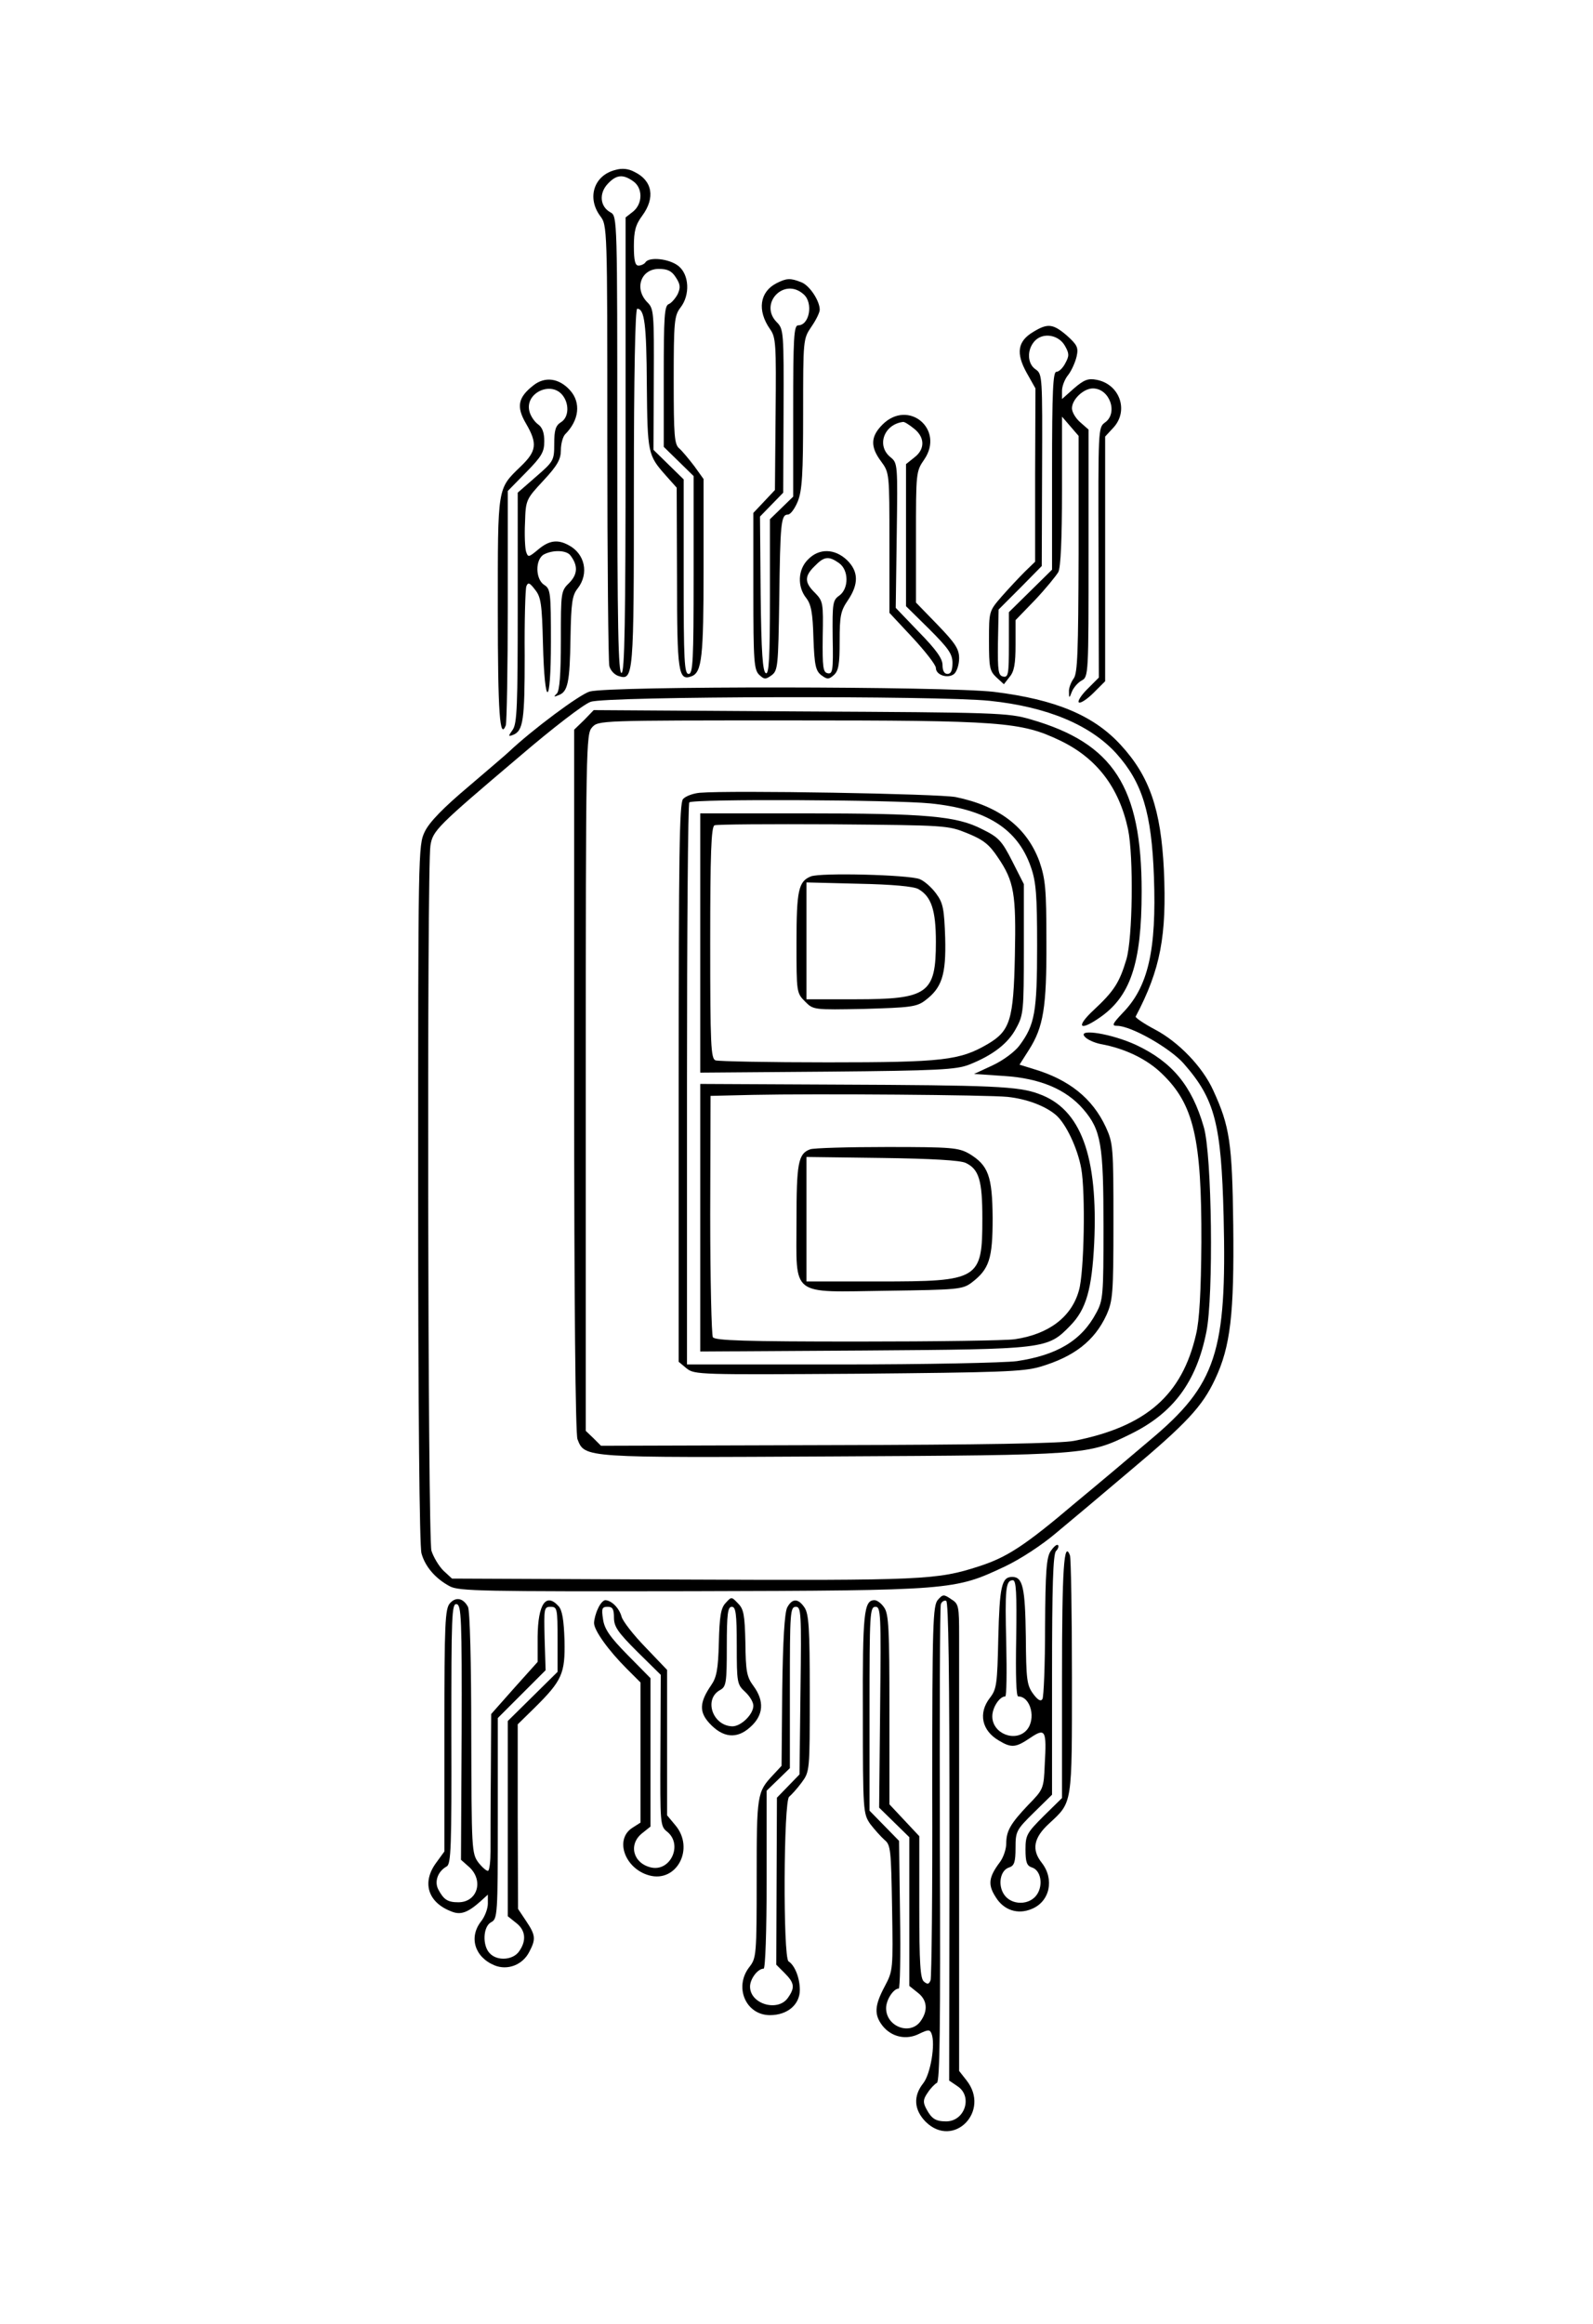 <svg xmlns="http://www.w3.org/2000/svg" version="1.0" viewBox="0 0 480 700">
    <g class="circut-top">
        <path class="top-1 top-2" d="M311.3 100c-4.7 2.8-5.2 6.4-2 12.2l2.7 4.8-.1 26.1v26.1l-3.1 3c-1.7 1.7-4.8 5-7 7.5-3.8 4.4-3.8 4.4-3.8 13.3 0 8 .2 9.1 2.2 11l2.3 2.1 1.7-2.2c1.4-1.6 1.8-4 1.8-9.6v-7.5l5.9-6.1c3.2-3.4 6.3-7.2 7-8.4.7-1.4 1.1-9.8 1.1-24.5v-22.3l2.5 2.9 2.5 2.9v35.6c-.1 29.7-.3 35.9-1.5 37.5-.8 1.1-1.5 2.9-1.4 4 0 2 .1 2 .9-.1.5-1.2 1.8-2.7 2.9-3.3 2.1-1.1 2.1-1.8 2.1-38.4v-37.2l-2.5-2.2c-1.4-1.2-2.5-3.1-2.5-4.2 0-2.7 3.5-6 6.3-6 5.1 0 7.7 7.5 3.6 10.3-2 1.5-2 2.1-1.9 39.2l.1 37.6-3.5 3.5c-1.9 1.9-3 3.7-2.5 4 .5.3 2.5-1 4.4-2.9l3.5-3.5V131.5l2.5-2.7c4.7-5.1 1.9-13.1-5.1-14.4-2.5-.5-3.8 0-6.8 2.6l-3.6 3.2v-2.5c0-1.3.8-3.5 1.9-4.8 1-1.3 2.1-3.8 2.5-5.5.6-2.7.2-3.5-2.9-6.3-4.2-3.6-5.8-3.8-10.2-1.1zm9.6 4.2c1.3 2.3 1.3 3 .1 5.2-.7 1.4-1.9 2.6-2.7 2.6-1 0-1.3 5.7-1.3 29.8v29.8l-6.5 6.4-6.5 6.4v9.9c0 8.8-.2 9.8-1.7 9.5-1.5-.3-1.7-1.6-1.6-10.2l.2-10 6.5-6.5 6.5-6.6.1-28.9c.1-28 .1-28.9-1.9-30.3-2.6-1.7-2.7-5.9-.4-8.5 2.5-2.8 7.3-2 9.2 1.4z" />
        <path class="top-3" d="M265.9 127.9c-3.6 3.6-3.7 6.7-.4 11.1 2.5 3.4 2.5 3.6 2.5 24.5v21.1l7 7.5c3.8 4.1 7 8.2 7 9.1 0 2.2 3.7 3.3 5.5 1.8.8-.7 1.5-2.8 1.5-4.7 0-2.8-1.1-4.5-6.5-10.1l-6.5-6.7v-19.7c0-19.4 0-19.8 2.5-23.4 6.2-9.1-4.8-18.3-12.6-10.5zm9.5 1.2c3.3 2.6 3.4 6.2.1 8.7l-2.5 2v42.8l7 6.9c5.8 5.8 7 7.5 7 10.2 0 2.3-.5 3.3-1.5 3.3s-1.5-1-1.5-2.7c0-1.9-1.9-4.6-7.1-9.9l-7-7.3.3-21.8c.3-21.6.3-21.8-1.9-23.6-4.3-3.5-1.9-9.9 3.8-10.6.4-.1 1.8.8 3.3 2z" />
        <path class="top-4" d="M243.5 168.5c-3.1 3-3.3 8.2-.6 11.6 1.5 1.9 2 4.5 2.2 12.1.3 8.3.7 9.9 2.4 11.2 1.8 1.3 2.2 1.3 3.8-.1 1.4-1.3 1.7-3.3 1.7-10.2 0-7.6.3-9.1 2.5-12.3 3.3-4.9 3.2-8.7-.3-12.1-3.7-3.5-8.4-3.6-11.7-.2zm9.3 1.1c3 2.1 3 7.7.1 9.8-2 1.4-2.1 2.3-2 12.6.2 10 0 11.1-1.5 10.8-1.4-.3-1.6-1.7-1.5-11 .2-10.2.1-10.7-2.3-13.2-3.2-3.1-3.3-5-.1-8.1 2.8-2.9 4.2-3.1 7.3-.9z" />
        <path class="top-5" d="M234 85.3c-5.1 2.6-5.9 8.2-2 13.8 1.8 2.5 1.9 4.4 1.7 25.6l-.2 22.9-3.2 3.4-3.3 3.5v23.6c0 21.2.2 23.7 1.8 25.2 1.5 1.4 1.9 1.4 3.7.1 1.9-1.4 2-2.8 2.3-22.7.3-23 .5-25.7 2.6-25.7.8 0 2.1-1.8 3-4 1.3-3.3 1.6-8.2 1.6-26.5 0-22.3 0-22.4 2.5-26.1 1.4-2 2.5-4.3 2.5-5.1 0-2.7-3.1-7.4-5.6-8.3-3.3-1.3-4.4-1.2-7.4.3zm8.2 3.4c2.9 2.6 1.7 9.3-1.7 9.3-1.3 0-1.5 3.8-1.5 25.8v25.8l-3.5 3.4-3.5 3.4v23.4c0 18.2-.3 23.3-1.2 23-1-.4-1.4-6.2-1.6-23.8l-.2-23.4 3.5-3.6 3.5-3.6.1-24.6c.1-23.7 0-24.7-2-26.7-5.6-5.6 2.2-13.8 8.1-8.4z" />
        <path class="top-6 top-7" d="M185.4 51.2c-6.4 1.6-8.6 8.3-4.6 13.8 2.2 2.9 2.2 2.9 2.2 68.1 0 35.9.3 66.3.6 67.5.3 1.3 1.5 2.6 2.7 3 4.6 1.5 4.7.7 4.7-56.8 0-33.9.4-53.8 1-53.8 2.2 0 2.8 4.6 2.9 22.9.2 20.7.3 21.2 5.7 27.3l3.3 3.7.1 27.3c0 28.5.4 31 4.4 29.5 3.1-1.2 3.6-5.8 3.6-32.6v-26.8l-2.8-3.9c-1.6-2.1-3.6-4.5-4.5-5.3-1.5-1.2-1.7-3.8-1.7-20.6 0-17.7.2-19.4 2-21.8 3-3.8 2.7-10-.6-12.6-2.8-2.2-8.8-2.8-9.9-1.1-.3.5-1.3 1-2.1 1-1 0-1.4-1.4-1.4-5.8 0-4.6.5-6.5 2.5-9.2 4-5.4 3.1-10.6-2.3-13.2-1.8-1-3.8-1.2-5.8-.6zm5.4 3.4c2.9 2 2.9 6.7 0 9.1l-2.3 1.8v68.4c0 53.9-.3 68.5-1.2 68.8-1 .4-1.3-13.8-1.3-68.6 0-67.9 0-69-2-70.1-3.2-1.7-3.6-5.7-.9-8.6 2.6-2.8 4.6-3 7.7-.8zm12.8 28.9c1.4 2.1 1.5 3.1.6 5.1-.7 1.3-1.9 2.7-2.7 3-1.3.5-1.5 3.8-1.5 21.8v21.2l4.5 4.4 4.5 4.4v29.8c0 25.8-.2 29.8-1.5 29.8s-1.5-3.9-1.5-29.3v-29.3l-4.5-4.4-4.6-4.5.1-21.2c.1-20.1 0-21.3-1.9-23.2-4.1-4.1-2-10.1 3.4-10.1 2.6 0 3.9.6 5.1 2.5z" />
        <path class="top-8 top-9" d="M160.7 116.1c-4.6 3.6-5.2 6.4-2.2 11.5 3.5 6 3.2 8.3-1.6 12.9-7.1 6.9-6.9 5.7-6.9 43.2 0 31.1.6 39.4 2.4 34.8.3-.9.6-17.2.6-36.1v-34.5l5.5-5.6c4.7-4.8 5.5-6.1 5.5-9.4 0-2.6-.6-4.2-1.9-5.1-1.1-.8-2.3-2.6-2.6-4-1.3-5.3 6.2-9 9.8-5 2.3 2.6 2.2 6.9-.3 8.4-1.6 1-2 2.4-2 6.5 0 5-.2 5.3-5.5 9.9l-5.5 4.8V183c0 29.6-.2 34.9-1.5 36.8-1.4 2-1.4 2.1 0 1.6 3.2-1.2 3.6-4.5 3.6-23.9-.1-10.6.2-20.1.5-20.9.5-1.3 1-1.1 2.6 1 1.8 2.2 2.1 4.3 2.4 16.2.5 19.8 2.4 19.5 2.4-.4 0-14.8-.1-16-2-17.2-2.7-1.7-2.8-7.7-.1-9.2 2.7-1.4 6.6-1.3 7.9.2 2.4 3.1 2.3 5.7-.2 8.3-2.6 2.5-2.6 2.8-2.6 17.3 0 10.5-.4 15.2-1.2 16.1-1.1 1-.9 1.1.5.5 2.8-1 3.4-3.8 3.6-17.3.2-10.6.5-12.8 2.2-14.9 3.4-4.4 2.2-10.4-2.8-13-3.3-1.8-5.9-1.4-9.1 1.3-2.9 2.4-3.1 2.5-3.7.6-.3-1-.5-5-.3-8.7.2-6.8.3-7 5.5-12.6 4.3-4.6 5.3-6.5 5.3-9.2 0-1.9.6-4.1 1.3-4.8 4.2-4.2 4.8-9.5 1.5-13.2-3.3-3.7-7.6-4.3-11.1-1.5z" />
    </g>
    <g class="letter-b-out">
        <path class="outer-b-out" d="M177.7 208.3c-3.1.9-17.3 11.5-24.3 18.1-.6.6-6.1 5.3-12.2 10.5-7.6 6.4-11.8 10.7-13.2 13.6-2 4.1-2 5.9-2 109.1 0 65.2.4 106.2 1 108.3 1.1 4 4.2 7.6 8.5 9.9 2.7 1.5 9.8 1.6 72.9 1.5 78.6-.2 79.2-.3 94.3-7.4 4.7-2.2 11.4-6.6 15.6-10.2 4.1-3.4 14-11.7 22-18.5 17.3-14.5 22-19.6 25.8-27.7 4.7-9.9 5.8-19.8 5.5-46.5-.3-24.9-1.1-29.8-6-40.5-3.2-7.1-10.4-14.6-17.6-18.4-3.4-1.8-6-3.6-5.8-3.9 7.5-14.2 9.4-24.4 8.5-44.2-.9-18.2-4.3-28.1-12.9-37.5-8.2-9-19.7-13.8-38.3-16.1-14.6-1.7-115.5-1.8-121.8-.1zm120.5 2.8c17.4 1.8 30.4 7.3 38.2 15.9 7.8 8.7 10.6 17.8 11.3 37.1.8 22.1-1.7 33.2-9.5 41.1-3 3.2-3.3 3.8-1.6 3.8 4.2 0 16 6.7 20.1 11.4 9.4 10.7 11.3 18.1 12 46.1 1 40.8-2.2 50.6-22.2 67.3-5.5 4.7-15.6 13.2-22.5 18.9-15.2 12.9-20.6 16.4-29 19.1-12.6 4.1-16.7 4.3-89.2 4l-69.6-.3-2.6-2.4c-1.4-1.4-3-4.1-3.6-6-1.1-4-1.4-205.9-.3-212.4.7-4.5 1.9-5.7 26.8-26.8 9.8-8.4 19.5-15.9 21.5-16.5 4.6-1.7 105-1.9 120.2-.3z" />
        <path class="outer-b-in" d="m176 216.9-3 2.9v105.6c0 67.4.4 106.4 1 108.1 2.2 5.7 1.7 5.6 77.4 5.2 76-.4 76.4-.4 89.2-6.7 12.9-6.3 19.9-15.7 22.9-30.8 2.2-10.8 1.7-53.6-.8-61.8-3.6-12.4-9.5-19.5-20.3-24.6-7.3-3.4-17.7-5.1-15.6-2.6.7.9 2.9 1.9 4.9 2.3 7.2 1.3 13.9 4.5 18.4 8.9 9.6 9.2 12 19.5 11.9 50.8-.1 14.8-.6 23.6-1.6 27.7-4.2 18.3-15 27.8-36.7 32.1-3.9.8-27.4 1.2-74.2 1.3l-68.4.2-2.3-2.3-2.3-2.2V326.1c0-101.8.1-105 1.9-107 1.9-2.1 2.2-2.1 59.5-2.1 63.9 0 69.7.4 81.6 6.1 11 5.3 17.7 14.1 20.4 26.7 1.7 8.2 1.4 32.8-.5 39.2-2.1 7-3.7 9.5-9.8 15.2-5.4 5-4.5 6.6 1.5 2.5 9.5-6.4 12.9-16.4 12.9-38.2 0-31.5-8.5-44.6-33.4-51.8-6.8-2-10.2-2.1-69.4-2.4l-62.3-.4-2.9 3z" />
    </g>
    <g class="letter-b-in">
        <path class="inner-b-outline" d="M210.8 238.8c-2 .2-4.2 1-5 1.9-1.1 1.3-1.3 17.3-1.3 85.5v84l2.4 2c2.4 1.9 3.9 1.9 51.5 1.6 42.8-.4 49.9-.6 55-2.1 10.2-3 16.4-7.8 20-15.6 1.9-4.3 2.1-6.3 2.1-28.1 0-22.4-.1-23.7-2.3-28.5-4-8.6-11-14.3-21.8-17.5l-4.2-1.3 2.8-4.4c4.4-6.9 5.4-12.8 5.3-32.8 0-15.8-.3-18.7-2.1-24-3.8-10.3-12.1-16.7-25.2-19.4-5-1-67.8-2.1-77.2-1.3zm69.5 3.2c16.9 1.7 26.3 7.6 30.3 19.1 1.6 4.5 1.9 8.5 1.9 23.9 0 19.9-.7 23.7-5.3 29.9-1.4 1.9-4.9 4.5-8.1 6l-5.6 2.6 9 .6c10.9.7 18.7 4 23.9 10 5.4 6.3 6.1 10.6 6.1 35.4 0 20.6-.1 22.2-2.2 26-4.4 8.3-11.8 12.7-23.9 14.5-3.8.5-27.7 1-53.1 1H207v-84.3c0-46.4.3-84.7.7-85 1-1.1 61.5-.8 72.6.3z" />
        <path class="inner-b-top" d="M211 284.1v39l38.3-.3c33.5-.3 38.8-.6 42.7-2.1 7.1-2.8 11.8-6.4 14.2-11 2.2-4 2.3-5.3 2.3-23.8v-19.6l-3.5-6.9c-3.1-6.1-4.1-7.2-9-9.6-7.7-4-16.9-4.8-53.7-4.8H211v39.1zm80.5-33.1c4.9 2 6.6 3.4 9.2 7.3 4.9 7.2 5.5 11 5.1 29.6-.4 19.3-1.4 22.6-8.2 26.6-8.4 4.9-13.4 5.5-48.2 5.5-17.7 0-32.9-.3-33.8-.6-1.4-.5-1.6-4.6-1.6-35.4 0-26.9.3-35 1.3-35.4.6-.3 16.7-.4 35.7-.3 34.1.3 34.6.3 40.5 2.7z" />
        <path class="inner-inner-b-top" d="M244.3 264c-3.7 1.5-4.3 4.2-4.3 20 0 14.9 0 15.1 2.6 17.7 2.5 2.5 2.5 2.5 17.9 2.2 13.6-.4 15.7-.6 18.2-2.5 5.1-3.8 6.4-7.7 6.1-18.9-.3-8.6-.6-10.5-2.7-13.3-1.3-1.8-3.5-3.8-5-4.4-3.3-1.3-29.9-2-32.8-.8zm32.4 3.8c3.9 2.2 5.3 6.3 5.3 15.9 0 15.6-2.4 17.3-24.2 17.3H243v-35.2l15.8.4c10 .2 16.5.8 17.9 1.6z" />
        <path class="inner-b-bottom" d="M211 366.8v40.3l49.3-.3c55-.4 55.3-.4 62.2-7.5 4.8-4.9 6.5-10.9 7.2-24.8 1.2-26.3-4-40.5-16.7-45-6.1-2.3-13.9-2.6-61.3-2.8l-40.7-.2v40.3zm92.6-36.4c5.7.6 11.3 2.7 14.5 5.4 3 2.5 6.6 10 7.7 16.2 1.3 7.1.9 31.3-.7 36.7-2.2 8-9.1 13.2-19.3 14.7-2.5.4-23.8.7-47.4.7-33.9 0-42.9-.3-43.6-1.3-.4-.7-.8-17.4-.8-37l.1-35.7 12.7-.3c19-.4 71 0 76.8.6z" />
        <path class="inner-inner-b-bottom" d="M244.1 346.2c-3.6 1.3-4.1 4.2-4.1 21.6 0 23.1-2.2 21.4 27.3 21 21.1-.3 22.7-.4 25.4-2.4 5.4-4.1 6.4-7.2 6.4-19.5-.1-12.7-1.3-15.9-7.1-19.4-3.2-1.8-5.2-2-24.7-2-11.7 0-22.2.3-23.2.7zm46.9 4.1c4 1.9 5 5.3 5 16.7 0 18.5-.9 19-31.2 19H243v-37.5l22.7.3c14.9.2 23.7.7 25.3 1.5z" />
    </g>
    <g class="circut-btm">
        <path class="bottom-1 bottom-2" d="M316.6 467.2c-1.3 1.9-1.6 6.2-1.7 22.9 0 11.3-.4 21.1-.8 21.7-.5.8-1.4.3-2.8-1.6-1.9-2.6-2.1-4.3-2.2-17.2-.2-14.8-.9-18-4.1-18-3.2 0-3.8 2.8-4.2 18.5-.3 13.8-.5 15.3-2.5 17.9-3.6 4.6-2.5 9.9 2.7 12.9 3.8 2.3 5.1 2.1 9.4-.8 4.6-3.1 5-2.4 4.4 8-.3 7.3-.4 7.5-5 12.2-5.3 5.6-6.6 7.8-6.6 11.6 0 1.6-.8 4.1-1.9 5.6-3.4 4.5-3.7 6.8-1.3 10.5 2.4 4 6.7 5.4 10.9 3.6 5.4-2.2 6.9-8.9 3-13.9-3.1-3.9-2.5-7.5 2.2-11.8 7.1-6.6 6.9-5.3 6.9-44.1 0-19.2-.3-35.7-.6-36.7-1.8-4.7-2.4 3.8-2.4 37v36.1l-5.5 5.4c-5.1 5.1-5.5 5.8-5.5 10.1 0 3.8.4 4.9 1.9 5.4 2.7.8 3.5 5.2 1.6 8.1-2.2 3.4-7.8 3.4-10 0-1.9-2.9-1.1-7.3 1.6-8.1 1.5-.5 1.9-1.6 1.9-5.9 0-4.9.2-5.4 5.5-10.6l5.5-5.4v-36.1c0-26.5.3-36.4 1.2-37.3.6-.6.9-1.4.6-1.8-.4-.3-1.3.5-2.2 1.8zm-10.4 26.3c-.2 11.3 0 17.5.6 17.5 3.8 0 5.5 6.9 2.5 10.2-3.4 3.7-10.3 1-10.3-4.2 0-2.7 2.2-6 3.9-6 .4 0 .5-7.2.3-16-.4-16.4-.2-19 2-19 1 0 1.2 3.8 1 17.5z" />
        <path class="bottom-3 bottom-4" d="M282.6 481.9c-1.5 1.7-1.7 7.1-1.7 57.4.1 30.6-.2 56.3-.5 57.2-.5 1.2-.9 1.3-2 .4s-1.4-5.5-1.4-22.5v-21.3l-4.5-4.8-4.5-4.8V515c0-24.2-.2-28.9-1.6-30.8-.8-1.2-2.1-2.2-2.9-2.2-3.2 0-3.6 3.9-3.5 34.1 0 29.5.1 30.2 2.2 33.3 1.3 1.7 3.2 3.8 4.3 4.8 1.9 1.5 2 3 2.3 20.5.3 18.5.3 18.9-2.2 23.6-3.1 5.8-3.3 8.6-.6 12 2.7 3.3 7.1 4.3 11 2.3 2.7-1.3 3.2-1.3 3.7 0 1.2 3.1-.3 12.1-2.5 14.9-3.1 3.9-2.8 8 .7 11.6 8.4 8.3 19.7-3.2 12.3-12.5l-2.2-2.8V492.9c0-9.1-.1-9.8-2.4-11.2-2.2-1.5-2.5-1.5-4 .2zm3.5 72.7-.1 72.1 2.5 1.7c4.7 3.1 2.2 10.6-3.4 10.6-3.2 0-4.4-.8-6-3.8-1-1.9-1-2.8.4-4.8.9-1.4 2.2-2.7 2.8-3 .9-.3 1.1-17.2.9-71.7-.1-39.1 0-71.8.3-72.5.3-.8 1-1.2 1.6-1 .7.2 1 21.8 1 72.4zm-20.9-40.3-.3 30.2 4.6 4.5 4.5 4.4v44.8l2.5 2c2.9 2.2 3.2 5.4.9 8.6-3.1 4.4-10.4 1.7-10.4-3.9 0-2.5 2.2-5.9 3.8-5.9.4 0 .6-10 .4-22.2l-.3-22.3-4.4-4.5-4.5-4.6v-30.7c0-28.6.1-30.7 1.8-30.7 1.6 0 1.7 2 1.4 30.3z" />        
        <path class="bottom-5" d="M237.2 484.2c-.8 1.6-1.3 9.9-1.5 25l-.2 22.7-2.6 2.8c-4.8 5.1-4.9 5.9-4.9 31.1 0 23.1-.1 24-2.2 26.7-4.7 6-1.1 14.5 6.2 14.5 5.3 0 9-3.2 9-7.6 0-3.6-1.5-7.4-3.4-8.6-1.7-1.1-1.5-48.6.2-49.6.6-.5 2.3-2.3 3.7-4.2 2.5-3.4 2.5-3.4 2.5-27 0-19.7-.3-23.9-1.6-25.8-1.9-2.8-3.7-2.8-5.2 0zm4 25-.3 25.3-3.4 3.5-3.4 3.5-.1 25.1-.1 25.2 2.5 2.5c3 3 3.2 4.4 1 7.5-3 4.3-11.4 1.9-11.4-3.4 0-2.3 2.3-5.4 4.1-5.4.5 0 .9-11 .9-26.8v-26.8l3.5-3.4 3.5-3.4v-24.3c0-22.5.1-24.3 1.8-24.3 1.6 0 1.7 1.7 1.4 25.2z" />
        <path class="bottom-6" d="M218.6 482.9c-1.4 1.5-1.8 4-2 11.9-.2 8.1-.7 10.5-2.3 12.8-3.5 5.1-3.7 8-.6 11.4 4.1 4.5 8.3 4.9 12.3 1.3 4.1-3.6 4.4-7.9 1-12.5-2-2.7-2.3-4.4-2.4-13-.2-8.4-.5-10.1-2.2-11.8-2-2.1-2-2.1-3.8-.1zm3.4 12.7c0 11.2.1 11.8 2.5 14 1.4 1.3 2.5 3.1 2.5 4.2 0 2.6-3.7 6.2-6.3 6.2-6-.1-8.8-8.3-3.6-11 1.7-1 1.9-2.2 1.9-13 0-10 .3-12 1.5-12s1.5 2 1.5 11.6z" />
        <path class="bottom-7" d="M180.2 484.5c-.7 1.4-1.2 3.4-1.2 4.4 0 2.2 4.3 8.2 9.8 13.7l4.2 4.2V549l-2.5 1.6c-5.4 3.5-2.2 12.3 5.1 14.3 8.3 2.3 13.8-8.1 7.9-15.1l-2.5-3V503l-6.5-6.8c-3.6-3.7-6.8-7.8-7.2-9.2-.7-2.6-3-4.9-4.9-5-.6 0-1.6 1.1-2.2 2.5zm4.8 2.8c0 2.7 1.2 4.4 7 10.2l7.1 7-.1 22.8c-.1 22.3-.1 22.8 2.1 24.5 4.7 3.9.9 12.1-5 10.7-5.4-1.3-6.8-7-2.6-10.3l2.5-2v-44.7l-6.9-7c-5.3-5.4-7-7.8-7.4-10.8-.5-3.2-.3-3.7 1.4-3.7 1.5 0 1.9.7 1.9 3.3z" />
        <path class="bottom-8 bottom-9" d="M135.6 482.9c-1.5 1.6-1.7 6.1-1.7 38.3v36.5l-2.4 3.3c-4.5 6-2.6 12.1 4.6 14.8 2.7 1.1 4.9.3 8.7-3.1l2.2-2v2.7c0 1.5-.9 3.9-2 5.3-3.8 4.8-2 10.8 4 13.3 3.9 1.6 8.5-.1 10.5-4.1 2-3.8 1.9-5-1-9.3l-2.4-3.6-.1-27.8v-27.8l5-4.9c8.4-8.3 9.3-10.4 9.1-20.3-.2-6.3-.7-9.2-1.8-10.4-3.8-4.2-6.2-.6-6.3 9.2v7.6l-7 7.8-7 7.9-.1 18.1c-.1 9.9-.1 20.5-.1 23.3 0 2.9-.3 5.5-.7 5.8-.4.2-1.7-.9-2.9-2.4-2.1-2.8-2.1-3.9-2.2-39.1 0-20.9-.4-37-1-38-1.4-2.6-3.6-3.1-5.4-1.1zm3.5 38.9-.2 38.4 2.6 2.3c4.3 4.1 2.3 10.5-3.4 10.5-3.2 0-4.4-.8-6-3.8-1.3-2.4-.2-5.5 2.5-7 1.3-.7 1.5-5.8 1.4-40.1 0-35.6.1-39.2 1.6-38.9 1.4.3 1.6 4.1 1.5 38.6zm28.9-28v9.8l-7.5 7.4-7.5 7.4v58.8l2.5 2c2.9 2.2 3.2 5.4.9 8.6-1.8 2.6-6.5 3-8.8.6-2.3-2.3-2.1-8.1.4-9.4 1.9-1 2-2.1 2-31.3v-30.2l7.2-7.2 7.2-7.2-.3-9.6c-.2-9-.2-9.5 1.8-9.5s2.1.5 2.1 9.8z" />
    </g>
</svg>